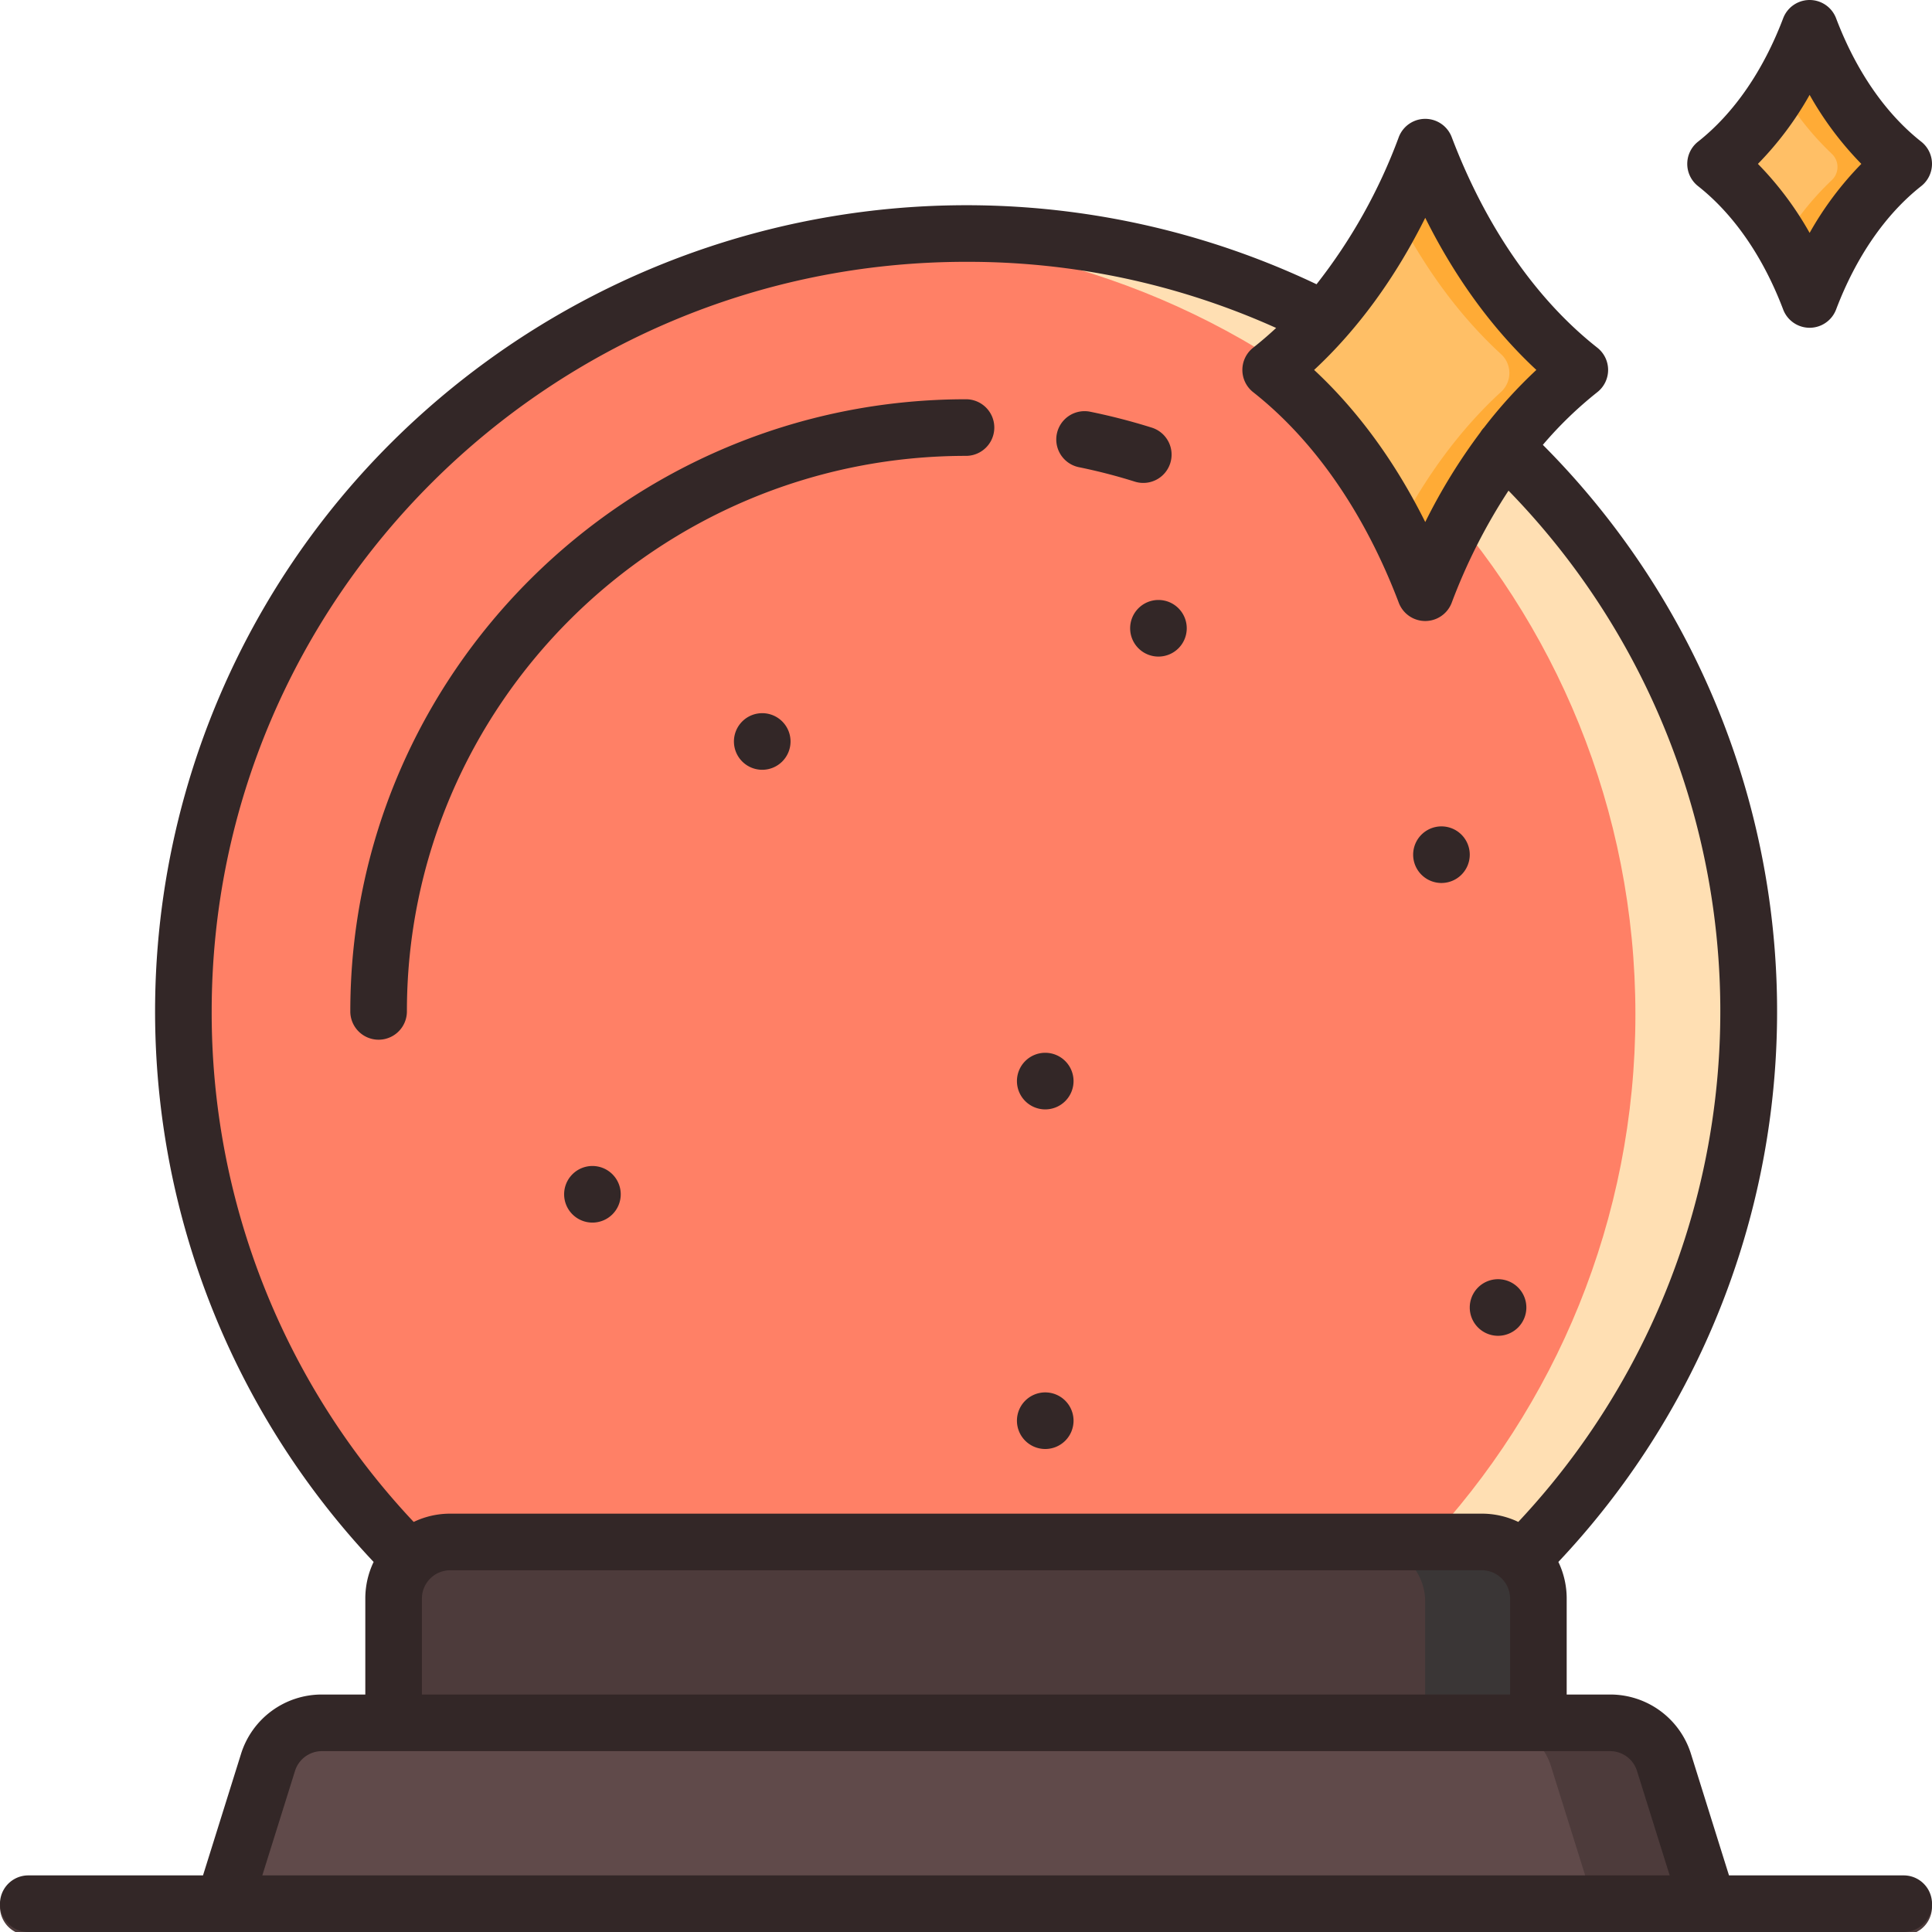 <svg xmlns="http://www.w3.org/2000/svg" viewBox="0 0 512 512" id="magicball">
  <ellipse cx="256" cy="268.85" fill="#ff8066" rx="207.401" ry="206.147" class="colord9f0ff svgShape"></ellipse>
  <path fill="#ffdfb3" d="M256 62.703q-7.567 0-15 .541c107.541 7.64 192.4 96.769 192.4 205.606S348.542 466.816 241 474.456q7.432.528 15 .541c114.544 0 207.4-92.295 207.4-206.147 0-113.852-92.856-206.147-207.4-206.147Z" class="colorb3e0ff svgShape"></path>
  <path fill="#4d3b3b" d="M407.69 457.384H104.31v-32.932a15 15 0 0 1 15-15h273.38a15 15 0 0 1 15 15Z" class="color3b3f4d svgShape"></path>
  <path fill="#3a3636" d="M392.69 409.452h-30a15 15 0 0 1 15 15v32.932h30v-32.932a15 15 0 0 0-15-15Z" class="color313440 svgShape"></path>
  <path fill="#604a4a" d="M452.69 505.317H59.31l11.709-37.412a15 15 0 0 1 14.315-10.52h341.332a15 15 0 0 1 14.315 10.52Z" class="color4a4f60 svgShape"></path>
  <path fill="#4d3b3b" d="M440.981 467.904a15 15 0 0 0-14.315-10.52h-30a15 15 0 0 1 14.315 10.52l11.708 37.413h30Z" class="color3b3f4d svgShape"></path>
  <path fill="#ffbf66" d="M377.703 39.812c9.457 24.92 23.673 45.41 40.963 59.04-17.29 13.63-31.506 34.119-40.963 59.04-9.456-24.921-23.672-45.41-40.963-59.04 17.29-13.63 31.507-34.12 40.963-59.04Z" class="colorffe966 svgShape"></path>
  <path fill="#ffab36" d="M377.703 39.812a167.506 167.506 0 0 1-7.5 16.907c7.53 14.706 16.884 27.316 27.617 37.156a6.775 6.775 0 0 1 0 9.954c-10.733 9.84-20.088 22.45-27.617 37.156a167.501 167.501 0 0 1 7.5 16.906c9.457-24.92 23.673-45.41 40.963-59.04-17.29-13.629-31.506-34.118-40.963-59.04Z" class="colorffe236 svgShape"></path>
  <path fill="#ffbf66" d="M479.57 8.317c5.755 15.166 14.407 27.636 24.93 35.931-10.523 8.295-19.175 20.765-24.93 35.931-5.755-15.166-14.407-27.636-24.93-35.93 10.523-8.296 19.175-20.765 24.93-35.932Z" class="colorffe966 svgShape"></path>
  <path fill="#ffab36" d="M479.57 8.317a98.706 98.706 0 0 1-7.5 15.601 77.25 77.25 0 0 0 13.362 16.828 4.79 4.79 0 0 1 0 7.004 77.253 77.253 0 0 0-13.362 16.828 98.715 98.715 0 0 1 7.5 15.601c5.755-15.166 14.407-27.636 24.93-35.93-10.523-8.296-19.175-20.765-24.93-35.932Z" class="colorffe236 svgShape"></path>
  <path fill="#4d3b3b" d="M504.5 512.817H7.5a7.5 7.5 0 0 1 0-15h497a7.5 7.5 0 0 1 0 15Z" class="color3b3f4d svgShape"></path>
  <path fill="#332727" d="M285.878 123.802a147.992 147.992 0 0 1 14.856 3.834 7.5 7.5 0 1 0 4.498-14.31 163.468 163.468 0 0 0-16.366-4.223 7.5 7.5 0 0 0-2.988 14.699ZM256 120.809a7.5 7.5 0 1 0 0-15c-89.97 0-163.166 72.773-163.166 162.224a7.5 7.5 0 0 0 15 0c0-81.18 66.466-147.224 148.166-147.224Zm193.998-71.487c9.474 7.468 17.276 18.777 22.56 32.701a7.5 7.5 0 0 0 14.024 0c5.284-13.924 13.086-25.233 22.56-32.7a7.5 7.5 0 0 0 .001-11.781c-9.476-7.47-17.277-18.778-22.561-32.703a7.5 7.5 0 0 0-14.024 0c-5.284 13.925-13.085 25.232-22.561 32.703a7.5 7.5 0 0 0 0 11.78ZM479.57 25.14a87.037 87.037 0 0 0 13.704 18.292 87.039 87.039 0 0 0-13.704 18.29 87.038 87.038 0 0 0-13.704-18.29A87.036 87.036 0 0 0 479.57 25.14ZM504.5 497h-46.3l-10.06-32.151a22.403 22.403 0 0 0-21.474-15.782h-11.477v-25.432a22.362 22.362 0 0 0-2.205-9.708 212.596 212.596 0 0 0-4.114-296.036 102.932 102.932 0 0 1 14.44-13.965 7.5 7.5 0 0 0 0-11.78c-16.257-12.815-29.601-32.114-38.595-55.812a7.5 7.5 0 0 0-14.023 0 143.78 143.78 0 0 1-21.798 38.995 216.038 216.038 0 0 0-244.836 41.617 212.751 212.751 0 0 0-5.045 296.987 22.364 22.364 0 0 0-2.202 9.702v25.432H85.334a22.406 22.406 0 0 0-21.474 15.78L53.799 497h-46.3a7.5 7.5 0 0 0 0 15h445.164l.024.002.026-.002H504.5a7.5 7.5 0 0 0 0-15ZM377.704 57.722c7.931 15.926 17.902 29.587 29.447 40.313a125.455 125.455 0 0 0-13.868 15.271l-.012.011a7.52 7.52 0 0 0-.964 1.273 152.215 152.215 0 0 0-14.603 23.758c-7.933-15.927-17.904-29.587-29.449-40.313 11.545-10.726 21.516-24.387 29.449-40.313ZM56.099 268.033C56.1 158.5 145.774 69.386 256 69.386a198.73 198.73 0 0 1 82.19 17.524q-2.973 2.771-6.092 5.236a7.5 7.5 0 0 0 0 11.78c16.255 12.812 29.6 32.111 38.595 55.81a7.5 7.5 0 0 0 14.023 0 151.045 151.045 0 0 1 15.055-29.711 197.713 197.713 0 0 1 2.591 273.298 22.36 22.36 0 0 0-9.672-2.188H119.311a22.364 22.364 0 0 0-9.679 2.192 196.78 196.78 0 0 1-53.533-135.294Zm344.09 155.602v25.432H111.811v-25.432a7.508 7.508 0 0 1 7.5-7.5H392.69a7.508 7.508 0 0 1 7.5 7.5ZM69.517 497l8.658-27.672a7.47 7.47 0 0 1 7.159-5.26h341.332a7.467 7.467 0 0 1 7.158 5.26L442.483 497ZM202 189a7.5 7.5 0 1 0 7.5 7.5 7.5 7.5 0 0 0-7.5-7.5Zm97.5-22.5a7.5 7.5 0 1 0 7.5-7.5 7.5 7.5 0 0 0-7.5 7.5ZM382 234a7.5 7.5 0 1 0-7.5-7.5 7.5 7.5 0 0 0 7.5 7.5Zm-105 60a7.5 7.5 0 1 0-7.5-7.5 7.5 7.5 0 0 0 7.5 7.5Zm0 90a7.5 7.5 0 1 0-7.5-7.5 7.5 7.5 0 0 0 7.5 7.5Zm-120-75a7.5 7.5 0 1 0 7.5 7.5 7.5 7.5 0 0 0-7.5-7.5Zm240 45a7.5 7.5 0 1 0-7.5-7.5 7.5 7.5 0 0 0 7.5 7.5Z" class="color272a33 svgShape"></path>
</svg>
